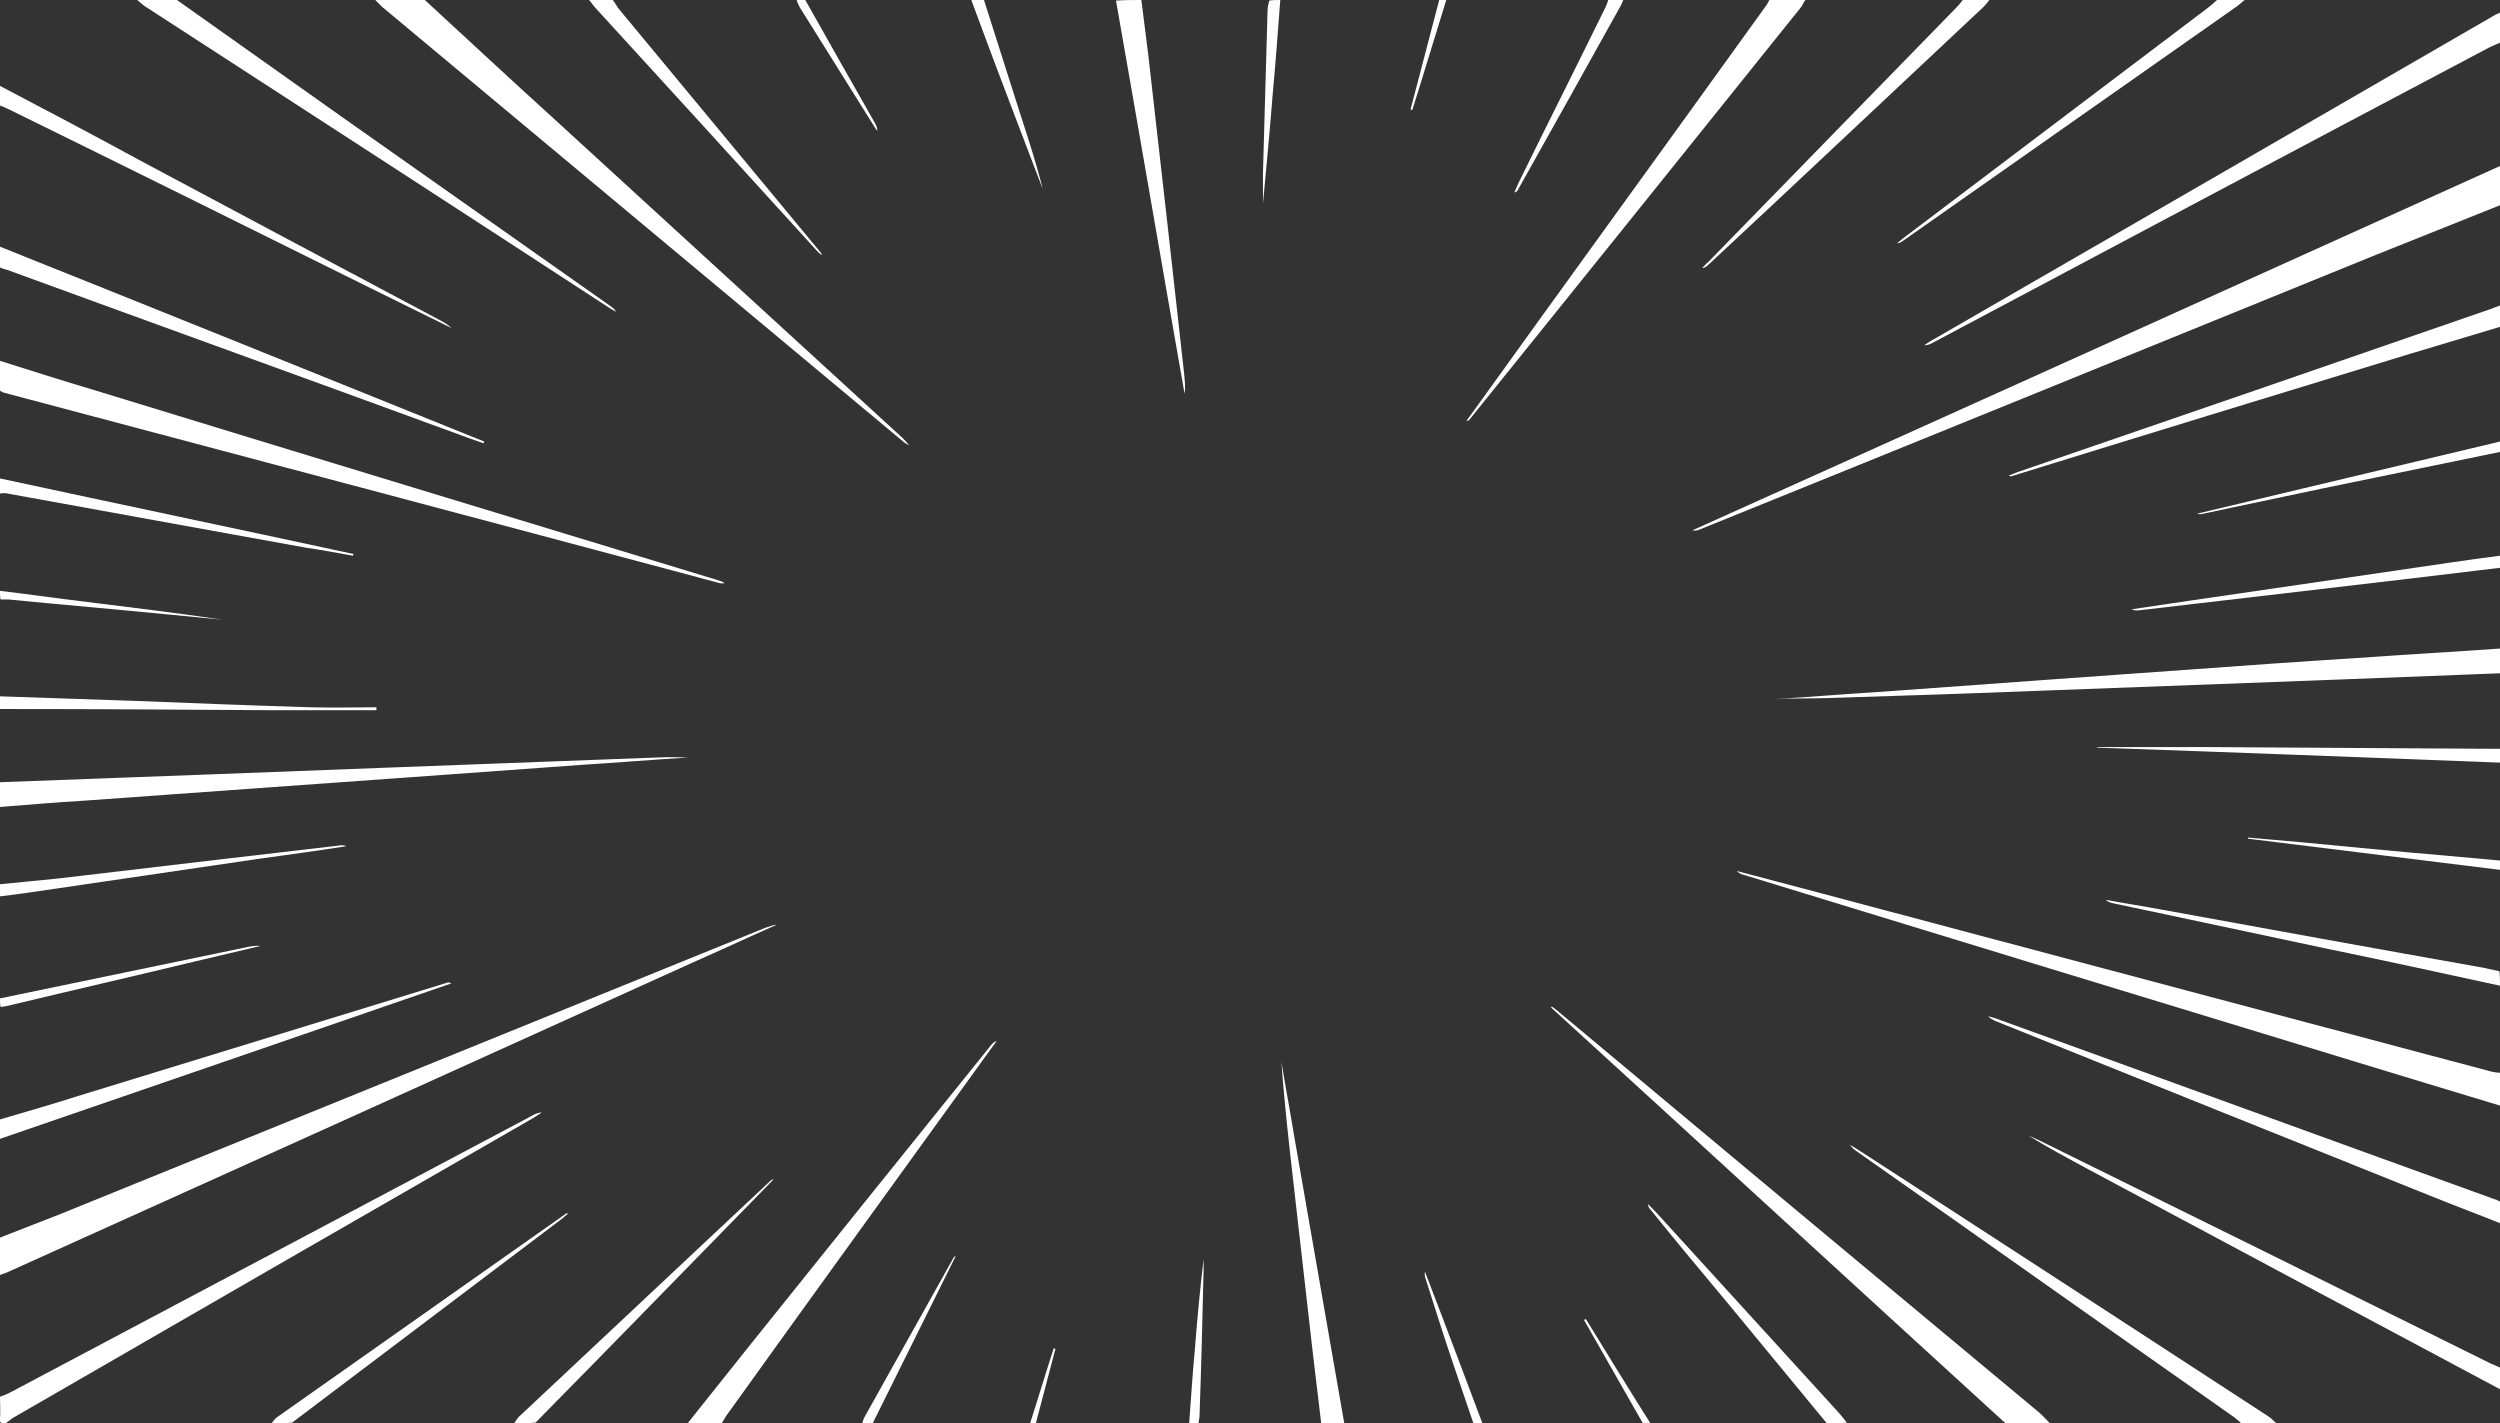 <?xml version="1.0" encoding="utf-8"?>
<!-- Generator: Adobe Illustrator 28.0.0, SVG Export Plug-In . SVG Version: 6.00 Build 0)  -->
<svg version="1.1" id="Layer_1" xmlns="http://www.w3.org/2000/svg" xmlns:xlink="http://www.w3.org/1999/xlink" x="0px" y="0px"
	 viewBox="0 0 433.7 246.9" style="enable-background:new 0 0 433.7 246.9;" xml:space="preserve">
<rect x="0" y="0" width="433.7" height="246.9" fill="#333333" stroke="none"/>
<style type="text/css">
	.st0{fill:#FFFFFF20;}
</style>
<g>
	<path class="st0" d="M433.7,35.6c-7.2,2.9-14.3,5.7-21.5,8.6C373.1,60.1,334.1,76,295,91.8c-0.4,0.2-0.8,0.3-1.4,0.2
		C340.3,71,387,49.9,433.7,28.8C433.7,31.1,433.7,33.4,433.7,35.6z"/>
	<path class="st0" d="M0,214.7c3.5-1.4,7-2.7,10.5-4.1c40.8-16.6,81.6-33.1,122.4-49.7c0.6-0.2,1.2-0.4,1.9-0.5
		c-5,2.2-9.9,4.5-14.9,6.7C80.4,185,40.8,202.9,1.3,220.7c-0.4,0.2-0.9,0.3-1.3,0.5C0,219,0,216.9,0,214.7z"/>
	<path class="st0" d="M433.7,191.8c-8.6-2.6-17.2-5.2-25.7-7.8c-35.1-10.7-70.2-21.4-105.4-32.2c-0.5-0.1-0.9-0.3-1.3-0.7
		c4.2,1.1,8.3,2.2,12.5,3.3c39.5,10.5,78.9,21,118.4,31.5c0.5,0.1,1,0.2,1.5,0.2C433.7,188.1,433.7,189.9,433.7,191.8z"/>
	<path class="st0" d="M73.7,0c7.5,6.9,14.9,13.8,22.4,20.6c20.2,18.5,40.3,36.9,60.5,55.4c0.4,0.4,0.8,0.8,1.1,1.3
		c-0.3-0.2-0.6-0.4-0.9-0.6C126.6,51.5,96.5,26.4,66.3,1.2c-0.4-0.4-0.8-0.8-1.2-1.2C67.9,0,70.8,0,73.7,0z"/>
	<path class="st0" d="M0,62.6c5.4,1.7,10.7,3.4,16.1,5c36.2,11.1,72.4,22.1,108.6,33.1c0.3,0.1,0.7,0.2,1,0.5c-0.2,0-0.5,0-0.7,0
		C83.5,90.1,42,79.1,0.6,68.1C0.4,68,0.2,67.9,0,67.8C0,66.1,0,64.3,0,62.6z"/>
	<path class="st0" d="M347.9,246.9c-26.3-24-52.5-48.1-78.8-72.1c0-0.1,0.1-0.1,0.1-0.2c0.3,0.2,0.5,0.4,0.8,0.6
		c27.9,23.3,55.8,46.6,83.7,69.8c0.7,0.6,1.3,1.3,1.9,1.9C353,246.9,350.5,246.9,347.9,246.9z"/>
	<path class="st0" d="M433.7,116.8c-10.3,0.4-20.6,0.8-30.9,1.2c-16,0.6-32.1,1.2-48.1,1.8c-12.5,0.5-25.1,0.9-37.6,1.3
		c-3.1,0.1-6.3,0-9.4,0.2c6.3-0.4,12.5-0.9,18.8-1.3c9.7-0.7,19.3-1.4,29-2.1c7.9-0.6,15.8-1.1,23.8-1.7c9.6-0.7,19.2-1.4,28.9-2
		c8.5-0.6,17.1-1.1,25.6-1.7C433.7,113.9,433.7,115.4,433.7,116.8z"/>
	<path class="st0" d="M433.7,7.4c-0.6,0.3-1.2,0.5-1.8,0.8c-32.2,17-64.3,34.1-96.5,51.2c-0.5,0.3-1,0.5-1.6,0.5
		c0.3-0.2,0.6-0.4,0.9-0.6c32.8-18.9,65.6-37.9,98.3-56.8c0.2-0.1,0.5-0.2,0.7-0.3C433.7,3.9,433.7,5.7,433.7,7.4z"/>
	<path class="st0" d="M0,135.7c12.5-0.5,25.1-0.9,37.6-1.4c9.6-0.4,19.2-0.7,28.8-1.1c16-0.6,32-1.2,47.9-1.8c1.7-0.1,3.5,0,5.2,0
		c-6.3,0.4-12.5,0.9-18.8,1.3c-9.7,0.7-19.3,1.4-29,2.1c-9.3,0.7-18.6,1.3-27.9,2c-9.7,0.7-19.4,1.4-29.2,2.1
		c-4.9,0.3-9.8,0.7-14.7,1.1C0,138.6,0,137.1,0,135.7z"/>
	<path class="st0" d="M0,242.3c0.6-0.2,1.1-0.4,1.7-0.7c30.2-16,60.5-32.1,90.7-48.1c0.5-0.3,1-0.5,1.6-0.5
		c-0.5,0.3-0.9,0.6-1.4,0.9C62.5,211.2,32.3,228.6,2.2,246c-0.4,0.3-0.8,0.6-1.2,0.9c-0.5,0-1.1,0.2-1-0.8
		C0.1,244.9,0,243.6,0,242.3z"/>
	<path class="st0" d="M313.2,0c-0.3,0.4-0.5,0.9-0.8,1.3c-19.1,23.8-38.2,47.6-57.4,71.4c-0.1,0.2-0.3,0.3-0.6,0.3
		c0.4-0.5,0.7-1,1.1-1.5c16.9-23.5,33.9-46.9,50.8-70.4c0.3-0.4,0.5-0.8,0.7-1.2C309.1,0,311.1,0,313.2,0z"/>
	<path class="st0" d="M119.3,246.9c3.7-4.6,7.3-9.2,11-13.8c13.8-17.2,27.6-34.4,41.4-51.5c0.3-0.4,0.6-0.8,1.2-1
		c-0.4,0.5-0.7,1-1.1,1.5c-15.3,21.2-30.6,42.3-45.8,63.5c-0.3,0.4-0.5,0.9-0.8,1.3C123.2,246.9,121.2,246.9,119.3,246.9z"/>
	<path class="st0" d="M30.7,0c9.5,6.7,19,13.5,28.5,20.2c15.6,11,31.1,21.9,46.7,32.9c0.4,0.3,0.7,0.5,1,1c-0.3-0.2-0.6-0.3-0.9-0.5
		C79,36,52,18.5,25,1c-0.4-0.3-0.8-0.7-1.2-1C26.1,0,28.4,0,30.7,0z"/>
	<path class="st0" d="M433.7,212.2c-3.7-1.5-7.5-2.9-11.2-4.4c-25.5-10.2-51-20.5-76.4-30.7c-0.4-0.2-0.8-0.4-1.2-0.8
		c0.4,0.1,0.7,0.2,1.1,0.3c29.1,10.5,58.1,21.1,87.2,31.6c0.2,0.1,0.4,0.2,0.6,0.3C433.7,209.7,433.7,211,433.7,212.2z"/>
	<path class="st0" d="M0,42.8C28,54,56,65.3,84,76.6c0,0.1-0.1,0.2-0.1,0.3c-0.8-0.3-1.5-0.5-2.3-0.8C54.9,66.3,28,56.6,1.2,46.8
		c-0.4-0.1-0.8-0.2-1.2-0.4C0,45.2,0,44,0,42.8z"/>
	<path class="st0" d="M388.8,246.9c-0.4-0.4-0.8-0.7-1.3-1.1c-21.8-15.3-43.5-30.7-65.3-46c-0.5-0.3-0.9-0.7-1.3-1.2
		c0.4,0.2,0.8,0.5,1.2,0.7c23.8,15.4,47.6,30.9,71.4,46.4c0.5,0.3,0.9,0.8,1.4,1.2C392.9,246.9,390.8,246.9,388.8,246.9z"/>
	<path class="st0" d="M433.7,241c-24-12.8-48-25.6-71.9-38.4c-3.3-1.8-6.7-3.6-9.9-5.6c0.6,0.3,1.2,0.5,1.8,0.8
		c26.2,12.9,52.3,25.8,78.5,38.8c0.5,0.2,1,0.4,1.6,0.7C433.7,238.5,433.7,239.8,433.7,241z"/>
	<path class="st0" d="M433.7,56.7c-5.3,1.6-10.7,3.2-16,4.8c-22.9,7-45.8,14-68.7,21.1c-0.1,0-0.3,0.1-0.5-0.1
		c0.5-0.2,1-0.4,1.5-0.6c27.4-9.4,54.7-18.8,82.1-28.3c0.5-0.2,1-0.4,1.6-0.6C433.7,54.2,433.7,55.5,433.7,56.7z"/>
	<path class="st0" d="M198,0c0.4,3.2,0.8,6.3,1.2,9.5c1.1,9.7,2.2,19.4,3.3,29.1c1,8.7,1.9,17.3,2.9,26c0.1,1.2,0.3,2.4,0.1,3.7
		c-4-22.7-7.9-45.5-11.9-68.2C195.1,0,196.5,0,198,0z"/>
	<path class="st0" d="M0,14.9c7.8,4.1,15.6,8.2,23.3,12.4c17.8,9.5,35.6,19,53.5,28.5c0.5,0.3,1,0.6,1.5,1.1
		c-5.1-2.5-10.1-5-15.2-7.5C42.5,39.2,22,29,1.4,18.9C1,18.7,0.5,18.5,0,18.3C0,17.1,0,16,0,14.9z"/>
	<path class="st0" d="M0,194.2c4.3-1.3,8.7-2.5,13-3.9c21.5-6.6,43-13.2,64.5-19.8c0.2-0.1,0.5-0.1,0.8,0.1c-26.1,9-52.2,18-78.4,27
		C0,196.5,0,195.4,0,194.2z"/>
	<path class="st0" d="M229.2,246.9c-0.5-4.2-1-8.4-1.5-12.6c-1.1-9.7-2.2-19.4-3.3-29c-0.8-7-1.6-14-2.1-21.1
		c0.7,4.3,1.5,8.5,2.2,12.8c2.9,16.6,5.8,33.3,8.7,49.9C231.9,246.9,230.6,246.9,229.2,246.9z"/>
	<path class="st0" d="M345.1,0c-0.3,0.4-0.6,0.8-1,1.2c-15.9,14.9-31.8,29.9-47.8,44.8c-0.3,0.2-0.5,0.5-1,0.5
		c0.4-0.4,0.7-0.8,1.1-1.1c14.3-14.7,28.7-29.4,43-44.1c0.4-0.4,0.7-0.8,1.1-1.3C342,0,343.5,0,345.1,0z"/>
	<path class="st0" d="M389.4,0c-0.4,0.3-0.8,0.7-1.2,1c-19.4,13.6-38.7,27.2-58.1,40.8c-0.3,0.2-0.6,0.4-1,0.4
		c0.4-0.3,0.7-0.6,1.1-0.9c17.6-13.3,35.3-26.7,52.9-40c0.5-0.4,1-0.8,1.5-1.3C386.3,0,387.8,0,389.4,0z"/>
	<path class="st0" d="M106.3,0c0.4,0.5,0.7,1.1,1.1,1.6c11.6,14,23.2,28,34.8,42c0.2,0.2,0.3,0.4,0.4,0.7c-0.3-0.2-0.6-0.5-0.8-0.7
		c-12.7-14-25.4-27.9-38.2-41.9c-0.5-0.5-0.9-1.1-1.4-1.7C103.6,0,104.9,0,106.3,0z"/>
	<path class="st0" d="M89.2,246.9c0.3-0.4,0.5-0.8,0.8-1.1c14.6-13.7,29.1-27.3,43.7-41c0.1-0.1,0.3-0.2,0.5-0.2
		c-13.8,14.1-27.5,28.2-41.3,42.2C91.7,246.9,90.5,246.9,89.2,246.9z"/>
	<path class="st0" d="M433.7,171c-10.1-2.2-20.2-4.4-30.4-6.5c-12.2-2.6-24.5-5.2-36.7-7.8c-0.4-0.1-0.9-0.2-1.3-0.6
		c3.2,0.6,6.5,1.1,9.7,1.7c18.6,3.4,37.3,6.8,55.9,10.1c0.9,0.2,1.8,0.4,2.7,0.6C433.7,169.4,433.7,170.2,433.7,171z"/>
	<path class="st0" d="M433.7,132.3c-23.3-0.9-46.6-1.8-69.9-2.6c0,0,0-0.1,0-0.1c6.2,0,12.3,0,18.5,0c16.6,0.1,33.1,0.2,49.7,0.3
		c0.6,0,1.1,0,1.7,0C433.7,130.6,433.7,131.5,433.7,132.3z"/>
	<path class="st0" d="M47.1,246.9c0.3-0.3,0.5-0.7,0.9-1c16.7-11.8,33.4-23.5,50.1-35.3c0.1-0.1,0.3-0.1,0.5-0.1
		c-0.4,0.3-0.8,0.7-1.2,1c-15.4,11.6-30.8,23.3-46.2,34.9c-0.2,0.1-0.3,0.3-0.5,0.4C49.6,246.9,48.3,246.9,47.1,246.9z"/>
	<path class="st0" d="M433.7,98.5c-5,0.6-10,1.2-15,1.8c-9.4,1.1-18.7,2.2-28.1,3.3c-6.6,0.8-13.1,1.5-19.7,2.3
		c-0.4,0-0.7,0-1.1-0.2c3.6-0.5,7.2-1.1,10.8-1.6c11.6-1.7,23.3-3.4,34.9-5.1c6.1-0.9,12.1-1.8,18.2-2.6
		C433.7,97.1,433.7,97.8,433.7,98.5z"/>
	<path class="st0" d="M0,83c20.4,4.4,40.9,8.7,61.3,13.1c0,0.1,0,0.2-0.1,0.3c-2.7-0.5-5.5-1-8.2-1.4c-17.3-3.1-34.6-6.3-51.8-9.4
		c-0.4-0.1-0.8,0-1.2,0C0,84.7,0,83.9,0,83z"/>
	<path class="st0" d="M0,120.8c7.9,0.3,15.8,0.5,23.7,0.8c10.1,0.4,20.1,0.8,30.2,1.1c3.8,0.1,7.6,0,11.4,0c0,0.2,0,0.3,0,0.5
		c-6.5,0-13,0-19.4,0C31,123.1,16.1,123,1.2,123c-0.4,0-0.8,0-1.2,0C0,122.3,0,121.5,0,120.8z"/>
	<path class="st0" d="M316.9,246.9c-5.6-6.8-11.3-13.7-16.9-20.5c-4.6-5.5-9.2-11-13.7-16.6c-0.2-0.2-0.4-0.5-0.4-0.9
		c0.4,0.4,0.8,0.8,1.2,1.2c10.7,11.7,21.3,23.4,32,35.1c0.4,0.5,0.8,1,1.3,1.6C319.2,246.9,318,246.9,316.9,246.9z"/>
	<path class="st0" d="M0,153.4c3.4-0.3,6.8-0.7,10.1-1c9.3-1.1,18.6-2.2,28-3.3c6.9-0.8,13.7-1.6,20.6-2.4c0.5-0.1,0.9-0.1,1.4,0.1
		c-5.1,0.8-10.2,1.5-15.3,2.2c-11.6,1.7-23.1,3.4-34.7,5.1c-3.4,0.5-6.7,1-10.1,1.4C0,154.8,0,154.1,0,153.4z"/>
	<path class="st0" d="M433.7,78.4c-10.2,2.1-20.4,4.2-30.6,6.3c-7.1,1.5-14.2,3-21.3,4.5c-0.2,0-0.4,0-0.6-0.1
		c17.5-4.2,35-8.3,52.5-12.5C433.7,77.1,433.7,77.8,433.7,78.4z"/>
	<path class="st0" d="M281.6,0c-0.2,0.4-0.3,0.8-0.5,1.1c-5.9,10.6-11.8,21.2-17.7,31.7c-0.1,0.3-0.3,0.5-0.7,0.6
		c0.2-0.5,0.5-1.1,0.7-1.6c5-10.2,10.1-20.3,15.1-30.5c0.2-0.4,0.4-0.9,0.5-1.4C279.9,0,280.8,0,281.6,0z"/>
	<path class="st0" d="M0,173.2c14.1-2.9,28.3-5.9,42.4-8.8c0.9-0.2,1.8-0.4,2.8-0.3c-3.8,0.9-7.6,1.8-11.4,2.7
		c-10.8,2.6-21.7,5.1-32.5,7.7c-0.4,0.1-0.8,0.1-1.2,0.2C0,174.2,0,173.7,0,173.2z"/>
	<path class="st0" d="M222.1,0c-0.4,5.4-0.8,10.8-1.3,16.2c-0.5,6.4-1.1,12.7-1.7,19.1c0-1.8,0-3.6,0-5.3c0.3-9.4,0.5-18.9,0.8-28.3
		c0-0.6,0.2-1.1,0.3-1.6C220.9,0,221.5,0,222.1,0z"/>
	<path class="st0" d="M170.7,0c2.1,6.6,4.2,13.2,6.3,19.8c1.4,4.3,2.8,8.6,3.9,13c-1.6-4.1-3.1-8.2-4.7-12.3
		c-2.6-6.8-5.2-13.7-7.7-20.5C169.2,0,170,0,170.7,0z"/>
	<path class="st0" d="M433.7,150.9c-14.6-1.8-29.1-3.6-43.7-5.4c0-0.1,0-0.2,0-0.2c3,0.3,6,0.5,9.1,0.8c8.3,0.8,16.5,1.6,24.8,2.3
		c3.3,0.3,6.6,0.6,9.9,0.9C433.7,149.8,433.7,150.4,433.7,150.9z"/>
	<path class="st0" d="M149.6,246.9c0.1-0.4,0.2-0.8,0.4-1.1c5.1-9.1,10.2-18.3,15.3-27.4c0.1-0.2,0.2-0.4,0.5-0.5
		c-4.8,9.7-9.6,19.3-14.4,29C150.9,246.9,150.2,246.9,149.6,246.9z"/>
	<path class="st0" d="M0,102.5c5,0.6,9.9,1.3,14.9,1.9c7.9,1,15.7,1.9,23.6,3.1c-3.1-0.3-6.2-0.6-9.3-0.9
		c-9.2-0.9-18.5-1.7-27.7-2.6c-0.5,0-0.9,0-1.4,0C0,103.6,0,103.1,0,102.5z"/>
	<path class="st0" d="M206.3,246.9c0.3-4.3,0.6-8.6,1-13c0.4-5.2,0.9-10.4,1.5-15.5c0,0.6,0,1.3,0,1.9c-0.2,8.4-0.4,16.7-0.7,25.1
		c0,0.5-0.1,1-0.2,1.5C207.3,246.9,206.8,246.9,206.3,246.9z"/>
	<path class="st0" d="M255.6,246.9c-1.2-3.5-2.4-7.1-3.6-10.6c-1.6-4.7-3.1-9.5-4.6-14.2c-0.2-0.5-0.3-1-0.2-1.5
		c2.1,5.4,4.1,10.8,6.2,16.3c1.3,3.4,2.5,6.7,3.8,10.1C256.6,246.9,256.1,246.9,255.6,246.9z"/>
	<path class="st0" d="M139.7,0c4,7.1,8,14.2,12,21.2c0.3,0.5,0.5,1,0.5,1.5c-0.2-0.2-0.4-0.5-0.5-0.7c-4.3-6.9-8.7-13.9-13-20.8
		c-0.2-0.4-0.4-0.8-0.5-1.3C138.7,0,139.2,0,139.7,0z"/>
	<path class="st0" d="M285,246.9c-3.4-6-6.8-11.9-10.2-17.9c0.1-0.1,0.2-0.1,0.3-0.2c3.7,6,7.4,12.1,11.2,18.1
		C285.8,246.9,285.4,246.9,285,246.9z"/>
	<path class="st0" d="M250.9,0c-2,6.4-3.9,12.8-5.9,19.1c-0.1,0-0.2-0.1-0.3-0.1c1.7-6.4,3.3-12.7,5-19.1C250.1,0,250.5,0,250.9,0z"
		/>
	<path class="st0" d="M178.7,246.9c1.4-4.3,2.7-8.7,4.1-13c0.1,0,0.2,0.1,0.3,0.1c-1.1,4.3-2.3,8.6-3.4,12.9
		C179.4,246.9,179.1,246.9,178.7,246.9z"/>
</g>
</svg>

